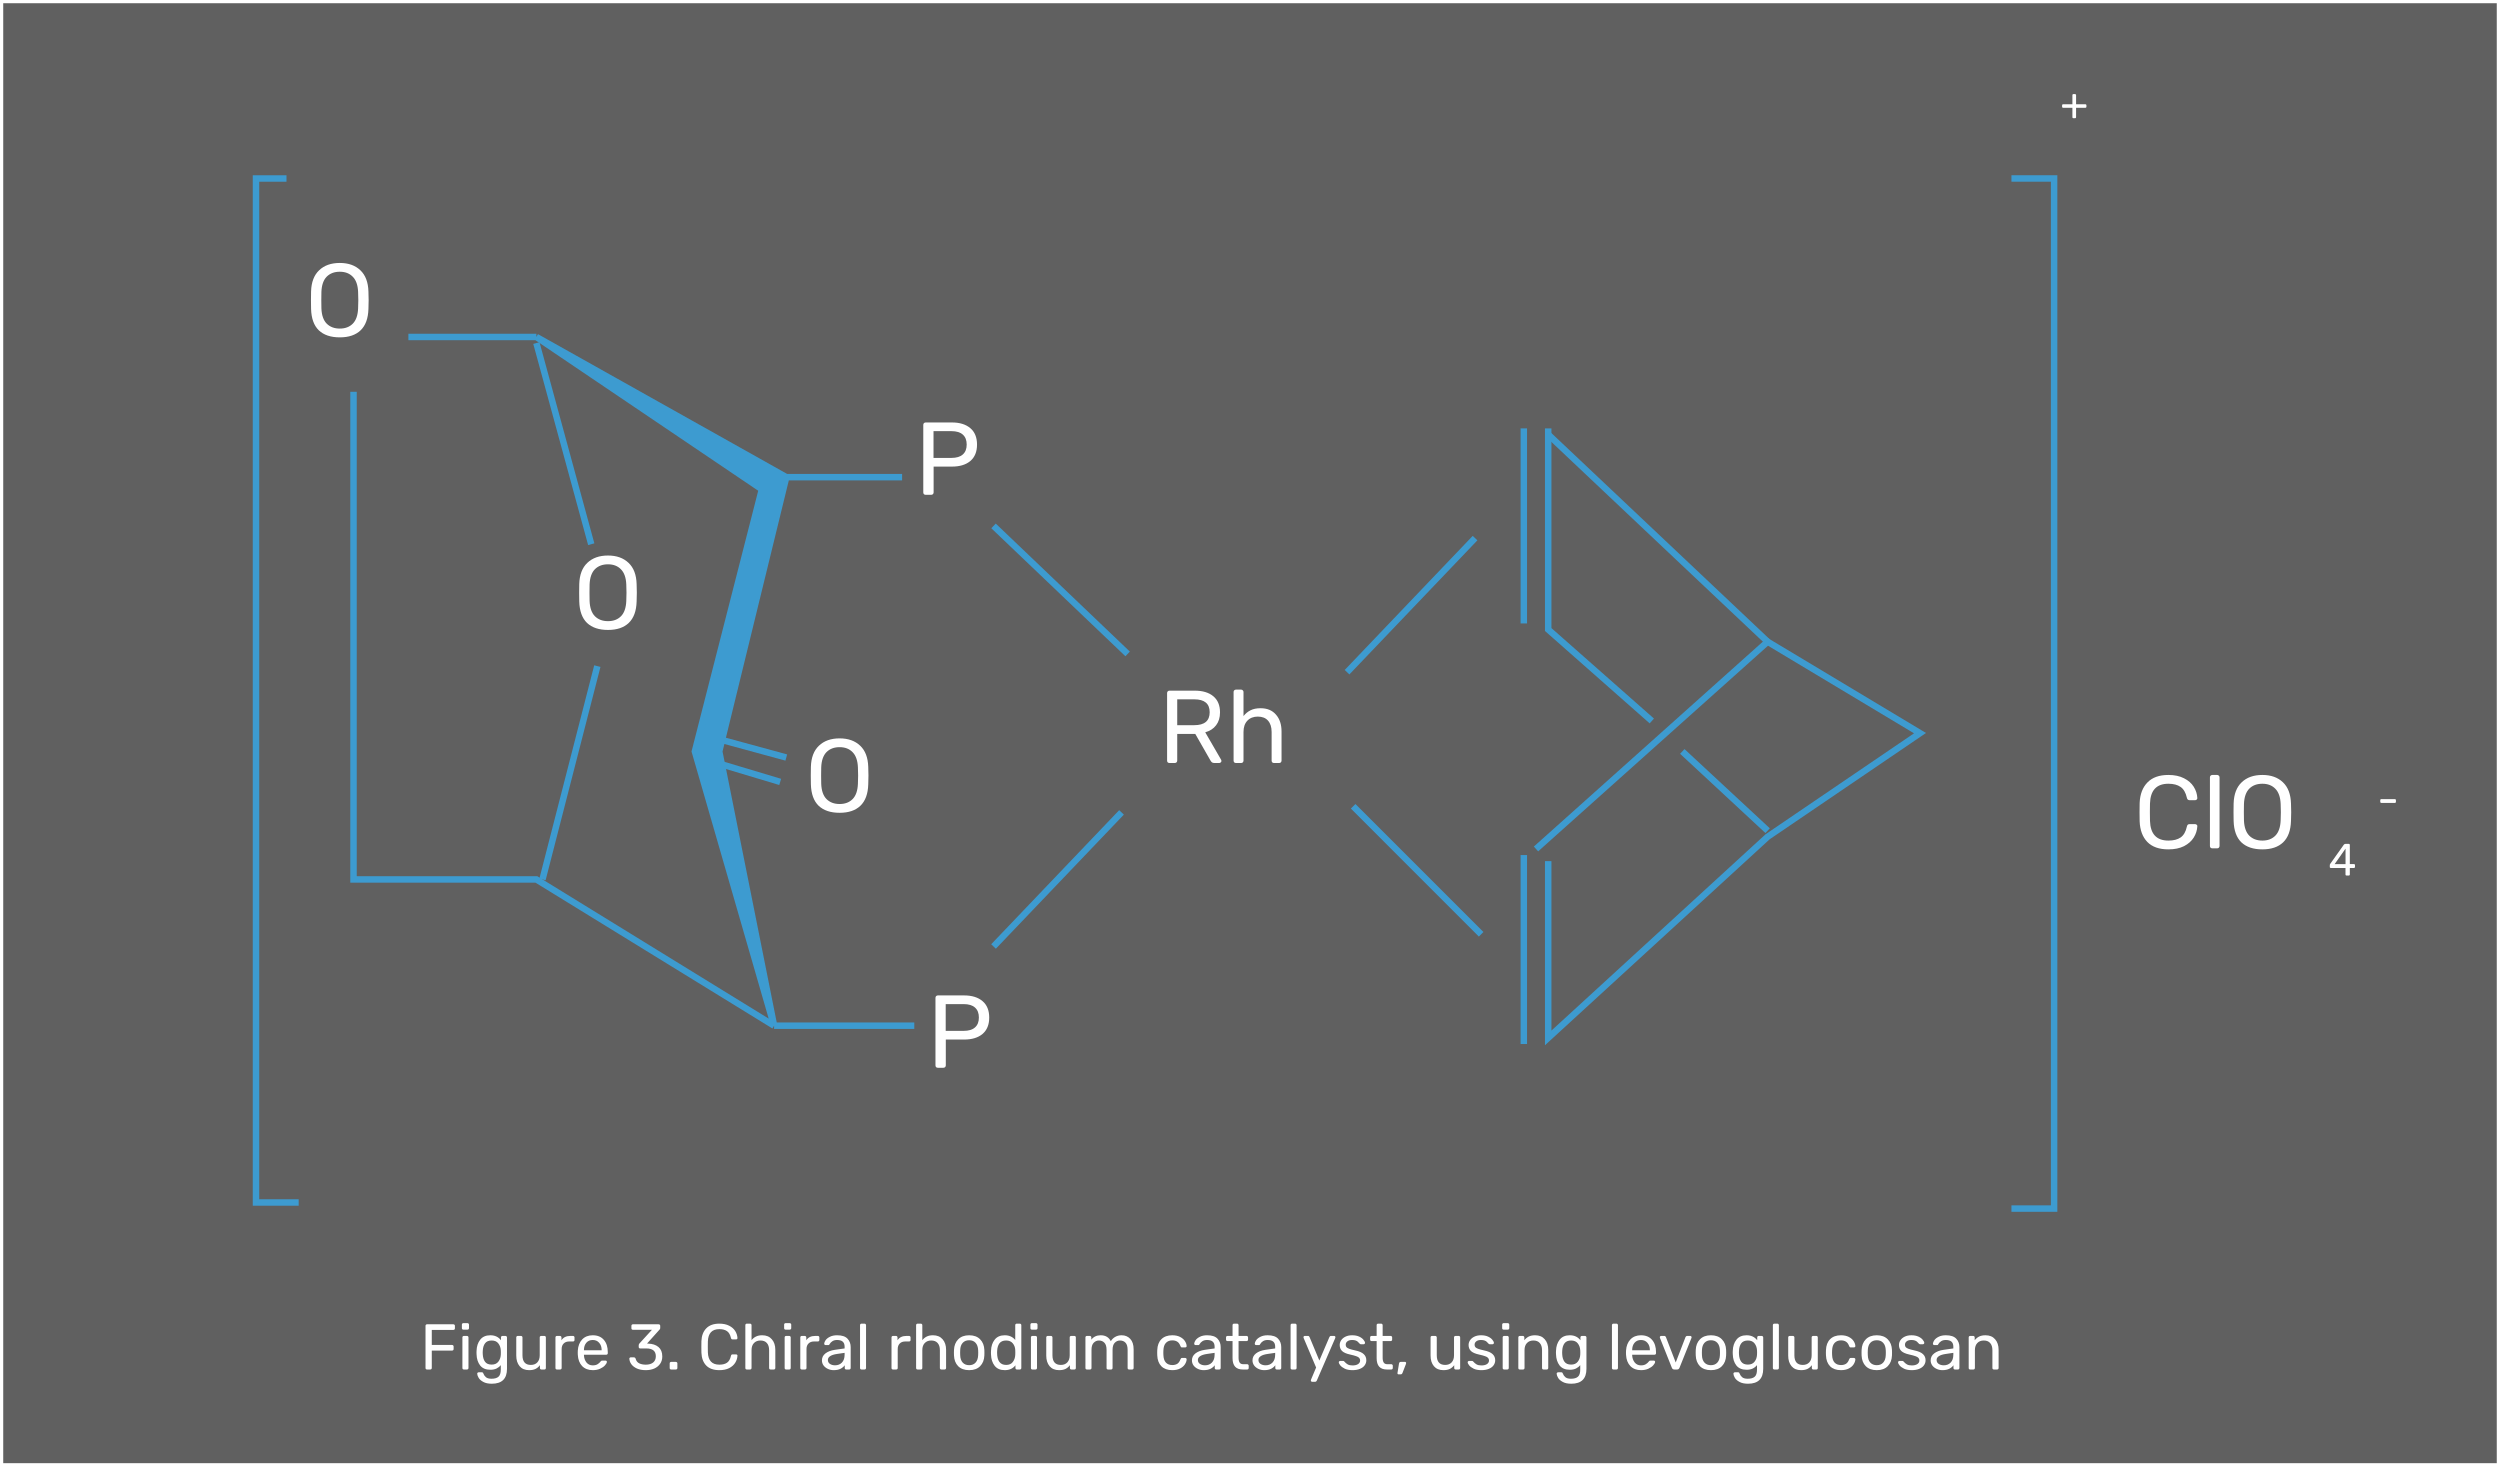 <svg width="387" height="227" viewBox="0 0 387 227" fill="none" xmlns="http://www.w3.org/2000/svg">
<rect x="0" y="0" width="387" height="227" fill="#333333" stroke="none"/>
<g id="Group 126">
<g id="Group 99">
<rect id="Rectangle 114" x="0.25" y="0.25" width="386.5" height="226.5" fill="#CACACA" fill-opacity="0.3" stroke="white" stroke-width="0.5"/>
<g id="Group 84">
<path id="Vector 113" d="M311.371 27.629H317.976V187.089H311.371" stroke="#3D9BD0"/>
<path id="Vector 112" d="M239.661 67.258L273.629 99.338" stroke="#3D9BD0"/>
<path id="Vector 111" d="M239.661 66.314V97.451L255.701 111.605" stroke="#3D9BD0"/>
<path id="Vector 110" d="M260.419 116.322L273.629 128.588" stroke="#3D9BD0"/>
<path id="Vector 109" d="M237.773 131.419L273.628 99.338L297.217 113.492L273.628 129.532L239.661 160.669V133.306" stroke="#3D9BD0"/>
<path id="Vector 107" d="M235.887 66.314V96.508" stroke="#3D9BD0"/>
<path id="Vector 108" d="M235.887 132.363V161.613" stroke="#3D9BD0"/>
<path id="Vector 106" d="M209.468 124.814L229.282 144.629" stroke="#3D9BD0"/>
<path id="Vector 105" d="M208.523 104.056L228.338 83.298" stroke="#3D9BD0"/>
<path id="Vector 103" d="M111.338 114.436L121.717 117.266" stroke="#3D9BD0"/>
<path id="Vector 104" d="M111.338 118.209L120.773 121.04" stroke="#3D9BD0"/>
<path id="Vector 101" d="M153.798 81.411L174.556 101.226" stroke="#3D9BD0"/>
<path id="Vector 102" d="M153.798 146.516L173.612 125.758" stroke="#3D9BD0"/>
<path id="Vector 99" d="M83.032 53.105L91.524 84.242" stroke="#3D9BD0"/>
<path id="Vector 100" d="M83.976 136.137L92.468 103.113" stroke="#3D9BD0"/>
<path id="Vector 114" d="M44.347 27.63H39.629V186.146H46.234" stroke="#3D9BD0"/>
<g id="Vector 98">
<path d="M107.564 116.322L119.83 158.782L111.338 116.322L121.718 73.863L83.032 52.161L117.943 75.75L107.564 116.322Z" fill="#3D9BD0"/>
<path d="M54.726 60.653V136.137H83.032L119.83 158.782M119.83 158.782H141.532M119.83 158.782L107.564 116.322L117.943 75.75L83.032 52.161M119.83 158.782L111.338 116.322L121.718 73.863M83.032 52.161H63.218M83.032 52.161L121.718 73.863M121.718 73.863H139.645" stroke="#3D9BD0"/>
</g>
</g>
<path id="O" d="M52.602 52.224C51.204 52.224 50.122 51.862 49.354 51.136C48.596 50.401 48.196 49.297 48.154 47.825C48.143 47.505 48.138 47.051 48.138 46.465C48.138 45.878 48.143 45.43 48.154 45.12C48.196 43.681 48.612 42.587 49.402 41.84C50.191 41.083 51.258 40.705 52.602 40.705C53.935 40.705 54.996 41.083 55.786 41.84C56.575 42.587 56.991 43.681 57.034 45.12C57.055 45.739 57.066 46.187 57.066 46.465C57.066 46.731 57.055 47.184 57.034 47.825C56.991 49.297 56.586 50.401 55.818 51.136C55.06 51.862 53.988 52.224 52.602 52.224ZM52.602 50.864C53.444 50.864 54.116 50.608 54.618 50.096C55.119 49.584 55.391 48.8 55.434 47.745C55.455 47.105 55.466 46.678 55.466 46.465C55.466 46.23 55.455 45.803 55.434 45.184C55.391 44.129 55.114 43.344 54.602 42.833C54.1 42.321 53.434 42.065 52.602 42.065C51.759 42.065 51.082 42.321 50.57 42.833C50.068 43.344 49.796 44.129 49.754 45.184C49.743 45.494 49.738 45.92 49.738 46.465C49.738 46.998 49.743 47.425 49.754 47.745C49.796 48.8 50.068 49.584 50.57 50.096C51.082 50.608 51.759 50.864 52.602 50.864Z" fill="white"/>
<path id="O_2" d="M94.117 97.515C92.72 97.515 91.637 97.152 90.869 96.427C90.112 95.691 89.712 94.587 89.669 93.115C89.659 92.795 89.653 92.342 89.653 91.755C89.653 91.168 89.659 90.72 89.669 90.411C89.712 88.971 90.128 87.878 90.917 87.131C91.707 86.374 92.773 85.995 94.117 85.995C95.451 85.995 96.512 86.374 97.301 87.131C98.091 87.878 98.507 88.971 98.549 90.411C98.571 91.03 98.581 91.478 98.581 91.755C98.581 92.022 98.571 92.475 98.549 93.115C98.507 94.587 98.101 95.691 97.333 96.427C96.576 97.152 95.504 97.515 94.117 97.515ZM94.117 96.155C94.96 96.155 95.632 95.899 96.133 95.387C96.635 94.875 96.907 94.091 96.949 93.035C96.971 92.395 96.981 91.968 96.981 91.755C96.981 91.52 96.971 91.094 96.949 90.475C96.907 89.419 96.629 88.635 96.117 88.123C95.616 87.611 94.949 87.355 94.117 87.355C93.275 87.355 92.597 87.611 92.085 88.123C91.584 88.635 91.312 89.419 91.269 90.475C91.259 90.784 91.253 91.211 91.253 91.755C91.253 92.288 91.259 92.715 91.269 93.035C91.312 94.091 91.584 94.875 92.085 95.387C92.597 95.899 93.275 96.155 94.117 96.155Z" fill="white"/>
<path id="O_3" d="M129.973 125.821C128.575 125.821 127.493 125.458 126.725 124.733C125.967 123.997 125.567 122.893 125.525 121.421C125.514 121.101 125.509 120.648 125.509 120.061C125.509 119.474 125.514 119.026 125.525 118.717C125.567 117.277 125.983 116.184 126.773 115.437C127.562 114.68 128.629 114.301 129.973 114.301C131.306 114.301 132.367 114.68 133.157 115.437C133.946 116.184 134.362 117.277 134.405 118.717C134.426 119.336 134.437 119.784 134.437 120.061C134.437 120.328 134.426 120.781 134.405 121.421C134.362 122.893 133.957 123.997 133.189 124.733C132.431 125.458 131.359 125.821 129.973 125.821ZM129.973 124.461C130.815 124.461 131.487 124.205 131.989 123.693C132.49 123.181 132.762 122.397 132.805 121.341C132.826 120.701 132.837 120.274 132.837 120.061C132.837 119.826 132.826 119.4 132.805 118.781C132.762 117.725 132.485 116.941 131.973 116.429C131.471 115.917 130.805 115.661 129.973 115.661C129.13 115.661 128.453 115.917 127.941 116.429C127.439 116.941 127.167 117.725 127.125 118.781C127.114 119.09 127.109 119.517 127.109 120.061C127.109 120.594 127.114 121.021 127.125 121.341C127.167 122.397 127.439 123.181 127.941 123.693C128.453 124.205 129.13 124.461 129.973 124.461Z" fill="white"/>
<path id="P" d="M143.292 76.597C143.186 76.597 143.095 76.565 143.02 76.501C142.956 76.426 142.924 76.335 142.924 76.229V65.781C142.924 65.663 142.956 65.573 143.02 65.509C143.095 65.434 143.186 65.397 143.292 65.397H147.356C148.562 65.397 149.511 65.69 150.204 66.277C150.898 66.863 151.244 67.711 151.244 68.821C151.244 69.93 150.898 70.778 150.204 71.365C149.522 71.941 148.572 72.229 147.356 72.229H144.524V76.229C144.524 76.335 144.487 76.426 144.412 76.501C144.338 76.565 144.247 76.597 144.14 76.597H143.292ZM147.276 70.885C148.055 70.885 148.642 70.709 149.036 70.357C149.442 70.005 149.644 69.493 149.644 68.821C149.644 68.149 149.447 67.637 149.052 67.285C148.658 66.922 148.066 66.741 147.276 66.741H144.508V70.885H147.276Z" fill="white"/>
<path id="P_2" d="M145.179 165.291C145.072 165.291 144.982 165.259 144.907 165.195C144.843 165.12 144.811 165.029 144.811 164.923V154.475C144.811 154.357 144.843 154.267 144.907 154.203C144.982 154.128 145.072 154.091 145.179 154.091H149.243C150.448 154.091 151.398 154.384 152.091 154.971C152.784 155.557 153.131 156.405 153.131 157.515C153.131 158.624 152.784 159.472 152.091 160.059C151.408 160.635 150.459 160.923 149.243 160.923H146.411V164.923C146.411 165.029 146.374 165.12 146.299 165.195C146.224 165.259 146.134 165.291 146.027 165.291H145.179ZM149.163 159.579C149.942 159.579 150.528 159.403 150.923 159.051C151.328 158.699 151.531 158.187 151.531 157.515C151.531 156.843 151.334 156.331 150.939 155.979C150.544 155.616 149.952 155.435 149.163 155.435H146.395V159.579H149.163Z" fill="white"/>
<path id="4" d="M363.243 135.532C363.196 135.532 363.156 135.518 363.124 135.49C363.096 135.458 363.082 135.418 363.082 135.371V134.363H360.814C360.767 134.363 360.727 134.349 360.695 134.321C360.667 134.289 360.653 134.249 360.653 134.202V133.922C360.653 133.852 360.678 133.782 360.73 133.712L362.83 130.751C362.853 130.714 362.888 130.686 362.935 130.667C362.981 130.644 363.033 130.632 363.089 130.632H363.593C363.639 130.632 363.677 130.649 363.705 130.681C363.737 130.709 363.754 130.747 363.754 130.793V133.754H364.384C364.43 133.754 364.47 133.771 364.503 133.803C364.535 133.831 364.552 133.869 364.552 133.915V134.202C364.552 134.249 364.535 134.289 364.503 134.321C364.475 134.349 364.437 134.363 364.391 134.363H363.754V135.371C363.754 135.418 363.737 135.458 363.705 135.49C363.677 135.518 363.639 135.532 363.593 135.532H363.243ZM363.089 133.768V131.367L361.402 133.768H363.089Z" fill="white"/>
<path id="-" d="M368.627 124.291C368.581 124.291 368.541 124.277 368.508 124.249C368.48 124.216 368.466 124.176 368.466 124.13V123.864C368.466 123.817 368.48 123.78 368.508 123.752C368.541 123.719 368.581 123.703 368.627 123.703H370.727C370.774 123.703 370.811 123.719 370.839 123.752C370.872 123.78 370.888 123.817 370.888 123.864V124.13C370.888 124.176 370.872 124.216 370.839 124.249C370.811 124.277 370.774 124.291 370.727 124.291H368.627Z" fill="white"/>
<path id="+" d="M320.97 18.301C320.923 18.301 320.884 18.287 320.851 18.259C320.823 18.227 320.809 18.187 320.809 18.14V16.684H319.374C319.327 16.684 319.288 16.67 319.255 16.642C319.227 16.61 319.213 16.57 319.213 16.523V16.299C319.213 16.253 319.227 16.215 319.255 16.187C319.288 16.155 319.327 16.138 319.374 16.138H320.809V14.724C320.809 14.678 320.823 14.64 320.851 14.612C320.884 14.58 320.923 14.563 320.97 14.563H321.215C321.262 14.563 321.299 14.58 321.327 14.612C321.36 14.64 321.376 14.678 321.376 14.724V16.138H322.818C322.865 16.138 322.902 16.155 322.93 16.187C322.963 16.215 322.979 16.253 322.979 16.299V16.523C322.979 16.57 322.963 16.61 322.93 16.642C322.902 16.67 322.865 16.684 322.818 16.684H321.376V18.14C321.376 18.187 321.36 18.227 321.327 18.259C321.299 18.287 321.262 18.301 321.215 18.301H320.97Z" fill="white"/>
<path id="Rh" d="M181.034 118.113C180.928 118.113 180.837 118.081 180.762 118.017C180.698 117.942 180.666 117.851 180.666 117.745V107.297C180.666 107.179 180.698 107.089 180.762 107.025C180.837 106.95 180.928 106.913 181.034 106.913H184.938C186.165 106.913 187.125 107.201 187.818 107.777C188.512 108.353 188.858 109.185 188.858 110.273C188.858 111.083 188.656 111.75 188.25 112.273C187.856 112.795 187.296 113.158 186.57 113.361L189.034 117.617C189.066 117.681 189.082 117.739 189.082 117.793C189.082 117.878 189.045 117.953 188.97 118.017C188.906 118.081 188.832 118.113 188.746 118.113H187.978C187.818 118.113 187.69 118.075 187.594 118.001C187.509 117.926 187.429 117.819 187.354 117.681L185.034 113.617H182.234V117.745C182.234 117.851 182.197 117.942 182.122 118.017C182.048 118.081 181.957 118.113 181.85 118.113H181.034ZM184.874 112.257C186.464 112.257 187.258 111.59 187.258 110.257C187.258 108.923 186.464 108.257 184.874 108.257H182.234V112.257H184.874ZM191.327 118.113C191.22 118.113 191.129 118.081 191.055 118.017C190.991 117.942 190.959 117.851 190.959 117.745V107.121C190.959 107.014 190.991 106.929 191.055 106.865C191.129 106.79 191.22 106.753 191.327 106.753H192.127C192.233 106.753 192.319 106.79 192.383 106.865C192.457 106.929 192.495 107.014 192.495 107.121V110.849C192.804 110.454 193.167 110.155 193.583 109.953C193.999 109.739 194.516 109.633 195.135 109.633C196.159 109.633 196.953 109.963 197.519 110.625C198.095 111.275 198.383 112.145 198.383 113.233V117.745C198.383 117.851 198.345 117.942 198.271 118.017C198.207 118.081 198.121 118.113 198.015 118.113H197.215C197.108 118.113 197.017 118.081 196.943 118.017C196.879 117.942 196.847 117.851 196.847 117.745V113.313C196.847 112.555 196.66 111.969 196.287 111.553C195.924 111.137 195.396 110.929 194.703 110.929C194.031 110.929 193.492 111.142 193.087 111.569C192.692 111.985 192.495 112.566 192.495 113.313V117.745C192.495 117.851 192.457 117.942 192.383 118.017C192.319 118.081 192.233 118.113 192.127 118.113H191.327Z" fill="white"/>
<path id="ClO" d="M335.666 131.483C334.237 131.483 333.149 131.099 332.402 130.331C331.666 129.563 331.272 128.501 331.218 127.147C331.208 126.859 331.202 126.389 331.202 125.739C331.202 125.077 331.208 124.597 331.218 124.299C331.272 122.955 331.672 121.899 332.418 121.131C333.165 120.352 334.248 119.963 335.666 119.963C336.616 119.963 337.421 120.133 338.082 120.475C338.744 120.805 339.245 121.243 339.586 121.787C339.928 122.331 340.114 122.912 340.146 123.531V123.563C340.146 123.648 340.109 123.723 340.034 123.787C339.97 123.84 339.896 123.867 339.81 123.867H338.93C338.717 123.867 338.584 123.744 338.53 123.499C338.349 122.699 338.024 122.139 337.554 121.819C337.085 121.488 336.456 121.323 335.666 121.323C333.832 121.323 332.882 122.341 332.818 124.379C332.808 124.667 332.802 125.109 332.802 125.707C332.802 126.304 332.808 126.757 332.818 127.067C332.882 129.104 333.832 130.123 335.666 130.123C336.456 130.123 337.085 129.963 337.554 129.643C338.034 129.312 338.36 128.747 338.53 127.947C338.562 127.808 338.61 127.712 338.674 127.659C338.738 127.605 338.824 127.579 338.93 127.579H339.81C339.906 127.579 339.986 127.611 340.05 127.675C340.125 127.728 340.157 127.803 340.146 127.899C340.114 128.528 339.928 129.115 339.586 129.659C339.245 130.203 338.744 130.645 338.082 130.987C337.421 131.317 336.616 131.483 335.666 131.483ZM342.466 131.323C342.36 131.323 342.269 131.291 342.194 131.227C342.13 131.152 342.098 131.061 342.098 130.955V120.331C342.098 120.224 342.13 120.139 342.194 120.075C342.269 120 342.36 119.963 342.466 119.963H343.218C343.325 119.963 343.41 120 343.474 120.075C343.549 120.139 343.586 120.224 343.586 120.331V130.955C343.586 131.061 343.549 131.152 343.474 131.227C343.41 131.291 343.325 131.323 343.218 131.323H342.466ZM350.213 131.483C348.816 131.483 347.733 131.12 346.965 130.395C346.208 129.659 345.808 128.555 345.765 127.083C345.754 126.763 345.749 126.309 345.749 125.723C345.749 125.136 345.754 124.688 345.765 124.379C345.808 122.939 346.224 121.845 347.013 121.099C347.802 120.341 348.869 119.963 350.213 119.963C351.546 119.963 352.608 120.341 353.397 121.099C354.186 121.845 354.602 122.939 354.645 124.379C354.666 124.997 354.677 125.445 354.677 125.723C354.677 125.989 354.666 126.443 354.645 127.083C354.602 128.555 354.197 129.659 353.429 130.395C352.672 131.12 351.6 131.483 350.213 131.483ZM350.213 130.123C351.056 130.123 351.728 129.867 352.229 129.355C352.73 128.843 353.002 128.059 353.045 127.003C353.066 126.363 353.077 125.936 353.077 125.723C353.077 125.488 353.066 125.061 353.045 124.443C353.002 123.387 352.725 122.603 352.213 122.091C351.712 121.579 351.045 121.323 350.213 121.323C349.37 121.323 348.693 121.579 348.181 122.091C347.68 122.603 347.408 123.387 347.365 124.443C347.354 124.752 347.349 125.179 347.349 125.723C347.349 126.256 347.354 126.683 347.365 127.003C347.408 128.059 347.68 128.843 348.181 129.355C348.693 129.867 349.37 130.123 350.213 130.123Z" fill="white"/>
</g>
<path id="Figure 3. Chiral rhodium catalyst, using levoglucosan" d="M66.1 212C66.033 212 65.977 211.98 65.93 211.94C65.89 211.893 65.87 211.837 65.87 211.77V205.24C65.87 205.167 65.89 205.11 65.93 205.07C65.977 205.023 66.033 205 66.1 205H70.18C70.253 205 70.31 205.023 70.35 205.07C70.397 205.11 70.42 205.167 70.42 205.24V205.64C70.42 205.707 70.397 205.763 70.35 205.81C70.31 205.85 70.253 205.87 70.18 205.87H66.84V208.2H69.98C70.053 208.2 70.11 208.223 70.15 208.27C70.197 208.31 70.22 208.367 70.22 208.44V208.84C70.22 208.907 70.197 208.963 70.15 209.01C70.103 209.05 70.047 209.07 69.98 209.07H66.84V211.77C66.84 211.837 66.817 211.893 66.77 211.94C66.723 211.98 66.667 212 66.6 212H66.1ZM71.73 205.83C71.663 205.83 71.606 205.81 71.56 205.77C71.52 205.723 71.5 205.667 71.5 205.6V205.06C71.5 204.993 71.52 204.937 71.56 204.89C71.606 204.843 71.663 204.82 71.73 204.82H72.36C72.427 204.82 72.483 204.843 72.53 204.89C72.576 204.937 72.6 204.993 72.6 205.06V205.6C72.6 205.667 72.576 205.723 72.53 205.77C72.483 205.81 72.427 205.83 72.36 205.83H71.73ZM71.81 212C71.743 212 71.686 211.98 71.64 211.94C71.6 211.893 71.58 211.837 71.58 211.77V207.03C71.58 206.963 71.6 206.91 71.64 206.87C71.686 206.823 71.743 206.8 71.81 206.8H72.29C72.356 206.8 72.41 206.823 72.45 206.87C72.496 206.91 72.52 206.963 72.52 207.03V211.77C72.52 211.837 72.496 211.893 72.45 211.94C72.41 211.98 72.356 212 72.29 212H71.81ZM76.132 214.2C75.585 214.2 75.145 214.107 74.812 213.92C74.478 213.74 74.242 213.533 74.102 213.3C73.962 213.067 73.885 212.857 73.872 212.67C73.865 212.603 73.885 212.547 73.932 212.5C73.985 212.453 74.042 212.43 74.102 212.43H74.582C74.642 212.43 74.692 212.443 74.732 212.47C74.772 212.503 74.805 212.56 74.832 212.64C74.912 212.853 75.042 213.037 75.222 213.19C75.408 213.35 75.695 213.43 76.082 213.43C76.575 213.43 76.938 213.323 77.172 213.11C77.405 212.903 77.522 212.533 77.522 212V211.32C77.348 211.54 77.128 211.717 76.862 211.85C76.595 211.977 76.278 212.04 75.912 212.04C75.205 212.04 74.675 211.817 74.322 211.37C73.975 210.917 73.792 210.343 73.772 209.65L73.762 209.37L73.772 209.1C73.792 208.413 73.978 207.843 74.332 207.39C74.685 206.93 75.212 206.7 75.912 206.7C76.612 206.7 77.158 206.957 77.552 207.47V207.04C77.552 206.973 77.572 206.917 77.612 206.87C77.658 206.823 77.715 206.8 77.782 206.8H78.242C78.308 206.8 78.365 206.823 78.412 206.87C78.458 206.917 78.482 206.973 78.482 207.04V211.89C78.482 213.43 77.698 214.2 76.132 214.2ZM76.112 211.24C76.565 211.24 76.908 211.09 77.142 210.79C77.375 210.49 77.502 210.133 77.522 209.72C77.528 209.66 77.532 209.543 77.532 209.37C77.532 209.203 77.528 209.09 77.522 209.03C77.502 208.617 77.375 208.26 77.142 207.96C76.915 207.66 76.572 207.51 76.112 207.51C75.638 207.51 75.295 207.657 75.082 207.95C74.868 208.243 74.752 208.63 74.732 209.11L74.722 209.37L74.732 209.64C74.752 210.113 74.868 210.5 75.082 210.8C75.295 211.093 75.638 211.24 76.112 211.24ZM81.909 212.1C81.275 212.1 80.785 211.897 80.439 211.49C80.092 211.077 79.918 210.53 79.918 209.85V207.03C79.918 206.963 79.939 206.91 79.978 206.87C80.025 206.823 80.082 206.8 80.148 206.8H80.648C80.715 206.8 80.769 206.823 80.808 206.87C80.855 206.91 80.879 206.963 80.879 207.03V209.8C80.879 210.793 81.312 211.29 82.178 211.29C82.599 211.29 82.932 211.16 83.178 210.9C83.425 210.633 83.549 210.267 83.549 209.8V207.03C83.549 206.963 83.569 206.91 83.609 206.87C83.655 206.823 83.712 206.8 83.778 206.8H84.278C84.345 206.8 84.398 206.823 84.439 206.87C84.478 206.91 84.499 206.963 84.499 207.03V211.77C84.499 211.837 84.478 211.893 84.439 211.94C84.398 211.98 84.345 212 84.278 212H83.808C83.742 212 83.685 211.98 83.638 211.94C83.599 211.893 83.579 211.837 83.579 211.77V211.33C83.392 211.583 83.165 211.777 82.898 211.91C82.632 212.037 82.302 212.1 81.909 212.1ZM86.214 212C86.147 212 86.091 211.98 86.044 211.94C86.004 211.893 85.984 211.837 85.984 211.77V207.04C85.984 206.973 86.004 206.917 86.044 206.87C86.091 206.823 86.147 206.8 86.214 206.8H86.674C86.741 206.8 86.797 206.823 86.844 206.87C86.891 206.917 86.914 206.973 86.914 207.04V207.48C87.188 207.027 87.654 206.8 88.314 206.8H88.704C88.771 206.8 88.824 206.823 88.864 206.87C88.911 206.91 88.934 206.963 88.934 207.03V207.44C88.934 207.507 88.911 207.56 88.864 207.6C88.824 207.64 88.771 207.66 88.704 207.66H88.104C87.744 207.66 87.461 207.767 87.254 207.98C87.047 208.187 86.944 208.47 86.944 208.83V211.77C86.944 211.837 86.921 211.893 86.874 211.94C86.828 211.98 86.771 212 86.704 212H86.214ZM91.765 212.1C91.079 212.1 90.529 211.89 90.115 211.47C89.709 211.043 89.485 210.463 89.445 209.73L89.435 209.39L89.445 209.06C89.492 208.34 89.719 207.767 90.125 207.34C90.539 206.913 91.082 206.7 91.755 206.7C92.495 206.7 93.069 206.937 93.475 207.41C93.882 207.877 94.085 208.51 94.085 209.31V209.48C94.085 209.547 94.062 209.603 94.015 209.65C93.975 209.69 93.922 209.71 93.855 209.71H90.395V209.8C90.415 210.233 90.545 210.603 90.785 210.91C91.032 211.21 91.355 211.36 91.755 211.36C92.062 211.36 92.312 211.3 92.505 211.18C92.705 211.053 92.852 210.923 92.945 210.79C93.005 210.71 93.049 210.663 93.075 210.65C93.109 210.63 93.165 210.62 93.245 210.62H93.735C93.795 210.62 93.845 210.637 93.885 210.67C93.925 210.703 93.945 210.75 93.945 210.81C93.945 210.957 93.852 211.133 93.665 211.34C93.485 211.547 93.229 211.727 92.895 211.88C92.569 212.027 92.192 212.1 91.765 212.1ZM93.135 209.02V208.99C93.135 208.53 93.009 208.157 92.755 207.87C92.509 207.577 92.175 207.43 91.755 207.43C91.335 207.43 91.002 207.577 90.755 207.87C90.515 208.157 90.395 208.53 90.395 208.99V209.02H93.135ZM99.972 212.1C99.445 212.1 98.989 212.017 98.602 211.85C98.222 211.677 97.932 211.453 97.732 211.18C97.539 210.907 97.436 210.62 97.422 210.32C97.422 210.26 97.442 210.213 97.482 210.18C97.522 210.14 97.572 210.12 97.632 210.12H98.122C98.262 210.12 98.356 210.193 98.402 210.34C98.489 210.673 98.675 210.91 98.962 211.05C99.249 211.183 99.585 211.25 99.972 211.25C100.446 211.25 100.822 211.14 101.102 210.92C101.382 210.693 101.522 210.37 101.522 209.95C101.522 209.143 101.032 208.74 100.052 208.74H99.102C99.035 208.74 98.979 208.72 98.932 208.68C98.892 208.633 98.872 208.577 98.872 208.51V208.24C98.872 208.147 98.909 208.057 98.982 207.97L100.922 205.85H97.972C97.906 205.85 97.849 205.83 97.802 205.79C97.762 205.743 97.742 205.687 97.742 205.62V205.24C97.742 205.173 97.762 205.117 97.802 205.07C97.849 205.023 97.906 205 97.972 205H101.962C102.036 205 102.092 205.023 102.132 205.07C102.179 205.11 102.202 205.167 102.202 205.24V205.6C102.202 205.68 102.166 205.757 102.092 205.83L100.162 207.98L100.322 207.99C101.002 208.01 101.539 208.187 101.932 208.52C102.326 208.853 102.522 209.34 102.522 209.98C102.522 210.413 102.412 210.79 102.192 211.11C101.972 211.43 101.669 211.677 101.282 211.85C100.896 212.017 100.459 212.1 99.972 212.1ZM103.898 212C103.831 212 103.775 211.98 103.728 211.94C103.688 211.893 103.668 211.837 103.668 211.77V211.05C103.668 210.983 103.688 210.93 103.728 210.89C103.775 210.843 103.831 210.82 103.898 210.82H104.618C104.685 210.82 104.741 210.843 104.788 210.89C104.835 210.93 104.858 210.983 104.858 211.05V211.77C104.858 211.837 104.835 211.893 104.788 211.94C104.741 211.98 104.685 212 104.618 212H103.898ZM111.359 212.1C110.465 212.1 109.785 211.86 109.319 211.38C108.859 210.9 108.612 210.237 108.579 209.39C108.572 209.21 108.569 208.917 108.569 208.51C108.569 208.097 108.572 207.797 108.579 207.61C108.612 206.77 108.862 206.11 109.329 205.63C109.795 205.143 110.472 204.9 111.359 204.9C111.952 204.9 112.455 205.007 112.869 205.22C113.282 205.427 113.595 205.7 113.809 206.04C114.022 206.38 114.139 206.743 114.159 207.13V207.15C114.159 207.203 114.135 207.25 114.089 207.29C114.049 207.323 114.002 207.34 113.949 207.34H113.399C113.265 207.34 113.182 207.263 113.149 207.11C113.035 206.61 112.832 206.26 112.539 206.06C112.245 205.853 111.852 205.75 111.359 205.75C110.212 205.75 109.619 206.387 109.579 207.66C109.572 207.84 109.569 208.117 109.569 208.49C109.569 208.863 109.572 209.147 109.579 209.34C109.619 210.613 110.212 211.25 111.359 211.25C111.852 211.25 112.245 211.15 112.539 210.95C112.839 210.743 113.042 210.39 113.149 209.89C113.169 209.803 113.199 209.743 113.239 209.71C113.279 209.677 113.332 209.66 113.399 209.66H113.949C114.009 209.66 114.059 209.68 114.099 209.72C114.145 209.753 114.165 209.8 114.159 209.86C114.139 210.253 114.022 210.62 113.809 210.96C113.595 211.3 113.282 211.577 112.869 211.79C112.455 211.997 111.952 212.1 111.359 212.1ZM115.609 212C115.542 212 115.486 211.98 115.439 211.94C115.399 211.893 115.379 211.837 115.379 211.77V205.13C115.379 205.063 115.399 205.01 115.439 204.97C115.486 204.923 115.542 204.9 115.609 204.9H116.109C116.176 204.9 116.229 204.923 116.269 204.97C116.316 205.01 116.339 205.063 116.339 205.13V207.46C116.532 207.213 116.759 207.027 117.019 206.9C117.279 206.767 117.602 206.7 117.989 206.7C118.629 206.7 119.126 206.907 119.479 207.32C119.839 207.727 120.019 208.27 120.019 208.95V211.77C120.019 211.837 119.996 211.893 119.949 211.94C119.909 211.98 119.856 212 119.789 212H119.289C119.222 212 119.166 211.98 119.119 211.94C119.079 211.893 119.059 211.837 119.059 211.77V209C119.059 208.527 118.942 208.16 118.709 207.9C118.482 207.64 118.152 207.51 117.719 207.51C117.299 207.51 116.962 207.643 116.709 207.91C116.462 208.17 116.339 208.533 116.339 209V211.77C116.339 211.837 116.316 211.893 116.269 211.94C116.229 211.98 116.176 212 116.109 212H115.609ZM121.613 205.83C121.546 205.83 121.489 205.81 121.443 205.77C121.403 205.723 121.383 205.667 121.383 205.6V205.06C121.383 204.993 121.403 204.937 121.443 204.89C121.489 204.843 121.546 204.82 121.613 204.82H122.243C122.309 204.82 122.366 204.843 122.413 204.89C122.459 204.937 122.483 204.993 122.483 205.06V205.6C122.483 205.667 122.459 205.723 122.413 205.77C122.366 205.81 122.309 205.83 122.243 205.83H121.613ZM121.693 212C121.626 212 121.569 211.98 121.523 211.94C121.483 211.893 121.463 211.837 121.463 211.77V207.03C121.463 206.963 121.483 206.91 121.523 206.87C121.569 206.823 121.626 206.8 121.693 206.8H122.173C122.239 206.8 122.293 206.823 122.333 206.87C122.379 206.91 122.403 206.963 122.403 207.03V211.77C122.403 211.837 122.379 211.893 122.333 211.94C122.293 211.98 122.239 212 122.173 212H121.693ZM124.115 212C124.048 212 123.991 211.98 123.945 211.94C123.905 211.893 123.885 211.837 123.885 211.77V207.04C123.885 206.973 123.905 206.917 123.945 206.87C123.991 206.823 124.048 206.8 124.115 206.8H124.575C124.641 206.8 124.698 206.823 124.745 206.87C124.791 206.917 124.815 206.973 124.815 207.04V207.48C125.088 207.027 125.555 206.8 126.215 206.8H126.605C126.671 206.8 126.725 206.823 126.765 206.87C126.811 206.91 126.835 206.963 126.835 207.03V207.44C126.835 207.507 126.811 207.56 126.765 207.6C126.725 207.64 126.671 207.66 126.605 207.66H126.005C125.645 207.66 125.361 207.767 125.155 207.98C124.948 208.187 124.845 208.47 124.845 208.83V211.77C124.845 211.837 124.821 211.893 124.775 211.94C124.728 211.98 124.671 212 124.605 212H124.115ZM129.055 212.1C128.729 212.1 128.425 212.033 128.145 211.9C127.865 211.767 127.642 211.587 127.475 211.36C127.315 211.127 127.235 210.87 127.235 210.59C127.235 210.15 127.415 209.79 127.775 209.51C128.142 209.223 128.635 209.037 129.255 208.95L130.745 208.74V208.45C130.745 207.77 130.355 207.43 129.575 207.43C129.282 207.43 129.042 207.493 128.855 207.62C128.669 207.74 128.529 207.883 128.435 208.05C128.415 208.11 128.389 208.153 128.355 208.18C128.329 208.207 128.289 208.22 128.235 208.22H127.805C127.745 208.22 127.692 208.2 127.645 208.16C127.605 208.113 127.585 208.06 127.585 208C127.592 207.84 127.665 207.66 127.805 207.46C127.952 207.253 128.175 207.077 128.475 206.93C128.775 206.777 129.145 206.7 129.585 206.7C130.332 206.7 130.869 206.877 131.195 207.23C131.522 207.577 131.685 208.01 131.685 208.53V211.77C131.685 211.837 131.662 211.893 131.615 211.94C131.575 211.98 131.522 212 131.455 212H130.995C130.929 212 130.872 211.98 130.825 211.94C130.785 211.893 130.765 211.837 130.765 211.77V211.34C130.619 211.553 130.405 211.733 130.125 211.88C129.845 212.027 129.489 212.1 129.055 212.1ZM129.265 211.35C129.699 211.35 130.052 211.21 130.325 210.93C130.605 210.643 130.745 210.233 130.745 209.7V209.42L129.585 209.59C129.112 209.657 128.755 209.77 128.515 209.93C128.275 210.083 128.155 210.28 128.155 210.52C128.155 210.787 128.265 210.993 128.485 211.14C128.705 211.28 128.965 211.35 129.265 211.35ZM133.363 212C133.296 212 133.239 211.98 133.193 211.94C133.153 211.893 133.133 211.837 133.133 211.77V205.13C133.133 205.063 133.153 205.01 133.193 204.97C133.239 204.923 133.296 204.9 133.363 204.9H133.833C133.899 204.9 133.953 204.923 133.993 204.97C134.039 205.01 134.063 205.063 134.063 205.13V211.77C134.063 211.837 134.039 211.893 133.993 211.94C133.953 211.98 133.899 212 133.833 212H133.363ZM138.236 212C138.169 212 138.112 211.98 138.066 211.94C138.026 211.893 138.006 211.837 138.006 211.77V207.04C138.006 206.973 138.026 206.917 138.066 206.87C138.112 206.823 138.169 206.8 138.236 206.8H138.696C138.762 206.8 138.819 206.823 138.866 206.87C138.912 206.917 138.936 206.973 138.936 207.04V207.48C139.209 207.027 139.676 206.8 140.336 206.8H140.726C140.792 206.8 140.846 206.823 140.886 206.87C140.932 206.91 140.956 206.963 140.956 207.03V207.44C140.956 207.507 140.932 207.56 140.886 207.6C140.846 207.64 140.792 207.66 140.726 207.66H140.126C139.766 207.66 139.482 207.767 139.276 207.98C139.069 208.187 138.966 208.47 138.966 208.83V211.77C138.966 211.837 138.942 211.893 138.896 211.94C138.849 211.98 138.792 212 138.726 212H138.236ZM142.044 212C141.978 212 141.921 211.98 141.874 211.94C141.834 211.893 141.814 211.837 141.814 211.77V205.13C141.814 205.063 141.834 205.01 141.874 204.97C141.921 204.923 141.978 204.9 142.044 204.9H142.544C142.611 204.9 142.664 204.923 142.704 204.97C142.751 205.01 142.774 205.063 142.774 205.13V207.46C142.968 207.213 143.194 207.027 143.454 206.9C143.714 206.767 144.038 206.7 144.424 206.7C145.064 206.7 145.561 206.907 145.914 207.32C146.274 207.727 146.454 208.27 146.454 208.95V211.77C146.454 211.837 146.431 211.893 146.384 211.94C146.344 211.98 146.291 212 146.224 212H145.724C145.658 212 145.601 211.98 145.554 211.94C145.514 211.893 145.494 211.837 145.494 211.77V209C145.494 208.527 145.378 208.16 145.144 207.9C144.918 207.64 144.588 207.51 144.154 207.51C143.734 207.51 143.398 207.643 143.144 207.91C142.898 208.17 142.774 208.533 142.774 209V211.77C142.774 211.837 142.751 211.893 142.704 211.94C142.664 211.98 142.611 212 142.544 212H142.044ZM150.028 212.1C149.295 212.1 148.725 211.893 148.318 211.48C147.918 211.067 147.705 210.517 147.678 209.83L147.668 209.4L147.678 208.97C147.705 208.29 147.922 207.743 148.328 207.33C148.735 206.91 149.302 206.7 150.028 206.7C150.755 206.7 151.322 206.91 151.728 207.33C152.135 207.743 152.352 208.29 152.378 208.97C152.385 209.043 152.388 209.187 152.388 209.4C152.388 209.613 152.385 209.757 152.378 209.83C152.352 210.517 152.135 211.067 151.728 211.48C151.328 211.893 150.762 212.1 150.028 212.1ZM150.028 211.33C150.448 211.33 150.778 211.197 151.018 210.93C151.265 210.663 151.398 210.28 151.418 209.78C151.425 209.713 151.428 209.587 151.428 209.4C151.428 209.213 151.425 209.087 151.418 209.02C151.398 208.52 151.265 208.137 151.018 207.87C150.778 207.603 150.448 207.47 150.028 207.47C149.608 207.47 149.275 207.603 149.028 207.87C148.782 208.137 148.652 208.52 148.638 209.02L148.628 209.4L148.638 209.78C148.652 210.28 148.782 210.663 149.028 210.93C149.275 211.197 149.608 211.33 150.028 211.33ZM155.54 212.1C154.847 212.1 154.324 211.873 153.97 211.42C153.617 210.967 153.43 210.393 153.41 209.7L153.4 209.4L153.41 209.1C153.43 208.413 153.617 207.843 153.97 207.39C154.324 206.93 154.847 206.7 155.54 206.7C156.227 206.7 156.767 206.943 157.16 207.43V205.13C157.16 205.063 157.18 205.01 157.22 204.97C157.267 204.923 157.324 204.9 157.39 204.9H157.87C157.937 204.9 157.99 204.923 158.03 204.97C158.077 205.01 158.1 205.063 158.1 205.13V211.77C158.1 211.837 158.077 211.893 158.03 211.94C157.99 211.98 157.937 212 157.87 212H157.42C157.354 212 157.297 211.98 157.25 211.94C157.21 211.893 157.19 211.837 157.19 211.77V211.35C156.804 211.85 156.254 212.1 155.54 212.1ZM155.75 211.29C156.21 211.29 156.554 211.14 156.78 210.84C157.014 210.533 157.14 210.17 157.16 209.75C157.167 209.677 157.17 209.55 157.17 209.37C157.17 209.183 157.167 209.053 157.16 208.98C157.147 208.587 157.02 208.243 156.78 207.95C156.54 207.657 156.197 207.51 155.75 207.51C155.277 207.51 154.93 207.657 154.71 207.95C154.497 208.243 154.38 208.63 154.36 209.11L154.35 209.4C154.35 210.66 154.817 211.29 155.75 211.29ZM159.738 205.83C159.671 205.83 159.614 205.81 159.568 205.77C159.528 205.723 159.508 205.667 159.508 205.6V205.06C159.508 204.993 159.528 204.937 159.568 204.89C159.614 204.843 159.671 204.82 159.738 204.82H160.368C160.434 204.82 160.491 204.843 160.538 204.89C160.584 204.937 160.608 204.993 160.608 205.06V205.6C160.608 205.667 160.584 205.723 160.538 205.77C160.491 205.81 160.434 205.83 160.368 205.83H159.738ZM159.818 212C159.751 212 159.694 211.98 159.648 211.94C159.608 211.893 159.588 211.837 159.588 211.77V207.03C159.588 206.963 159.608 206.91 159.648 206.87C159.694 206.823 159.751 206.8 159.818 206.8H160.298C160.364 206.8 160.418 206.823 160.458 206.87C160.504 206.91 160.528 206.963 160.528 207.03V211.77C160.528 211.837 160.504 211.893 160.458 211.94C160.418 211.98 160.364 212 160.298 212H159.818ZM163.95 212.1C163.316 212.1 162.826 211.897 162.48 211.49C162.133 211.077 161.96 210.53 161.96 209.85V207.03C161.96 206.963 161.98 206.91 162.02 206.87C162.066 206.823 162.123 206.8 162.19 206.8H162.69C162.756 206.8 162.81 206.823 162.85 206.87C162.896 206.91 162.92 206.963 162.92 207.03V209.8C162.92 210.793 163.353 211.29 164.22 211.29C164.64 211.29 164.973 211.16 165.22 210.9C165.466 210.633 165.59 210.267 165.59 209.8V207.03C165.59 206.963 165.61 206.91 165.65 206.87C165.696 206.823 165.753 206.8 165.82 206.8H166.32C166.386 206.8 166.44 206.823 166.48 206.87C166.52 206.91 166.54 206.963 166.54 207.03V211.77C166.54 211.837 166.52 211.893 166.48 211.94C166.44 211.98 166.386 212 166.32 212H165.85C165.783 212 165.726 211.98 165.68 211.94C165.64 211.893 165.62 211.837 165.62 211.77V211.33C165.433 211.583 165.206 211.777 164.94 211.91C164.673 212.037 164.343 212.1 163.95 212.1ZM168.255 212C168.188 212 168.132 211.98 168.085 211.94C168.045 211.893 168.025 211.837 168.025 211.77V207.03C168.025 206.963 168.045 206.91 168.085 206.87C168.132 206.823 168.188 206.8 168.255 206.8H168.705C168.772 206.8 168.825 206.823 168.865 206.87C168.912 206.91 168.935 206.963 168.935 207.03V207.38C169.282 206.927 169.765 206.7 170.385 206.7C171.125 206.7 171.648 207.007 171.955 207.62C172.115 207.34 172.342 207.117 172.635 206.95C172.928 206.783 173.258 206.7 173.625 206.7C174.172 206.7 174.618 206.887 174.965 207.26C175.312 207.633 175.485 208.173 175.485 208.88V211.77C175.485 211.837 175.462 211.893 175.415 211.94C175.375 211.98 175.322 212 175.255 212H174.785C174.718 212 174.662 211.98 174.615 211.94C174.575 211.893 174.555 211.837 174.555 211.77V208.97C174.555 208.45 174.445 208.077 174.225 207.85C174.012 207.623 173.728 207.51 173.375 207.51C173.062 207.51 172.792 207.627 172.565 207.86C172.338 208.087 172.225 208.457 172.225 208.97V211.77C172.225 211.837 172.202 211.893 172.155 211.94C172.115 211.98 172.062 212 171.995 212H171.525C171.458 212 171.402 211.98 171.355 211.94C171.315 211.893 171.295 211.837 171.295 211.77V208.97C171.295 208.45 171.182 208.077 170.955 207.85C170.735 207.623 170.455 207.51 170.115 207.51C169.802 207.51 169.532 207.627 169.305 207.86C169.078 208.087 168.965 208.453 168.965 208.96V211.77C168.965 211.837 168.942 211.893 168.895 211.94C168.855 211.98 168.802 212 168.735 212H168.255ZM181.463 212.1C180.75 212.1 180.19 211.9 179.783 211.5C179.383 211.093 179.17 210.527 179.143 209.8L179.133 209.4L179.143 209C179.17 208.273 179.383 207.71 179.783 207.31C180.19 206.903 180.75 206.7 181.463 206.7C181.943 206.7 182.35 206.787 182.683 206.96C183.016 207.133 183.263 207.347 183.423 207.6C183.59 207.853 183.68 208.107 183.693 208.36C183.7 208.427 183.68 208.48 183.633 208.52C183.586 208.56 183.53 208.58 183.463 208.58H182.983C182.916 208.58 182.866 208.567 182.833 208.54C182.8 208.513 182.766 208.46 182.733 208.38C182.62 208.06 182.46 207.833 182.253 207.7C182.046 207.56 181.786 207.49 181.473 207.49C181.06 207.49 180.73 207.62 180.483 207.88C180.243 208.133 180.113 208.523 180.093 209.05L180.083 209.41L180.093 209.75C180.113 210.283 180.243 210.677 180.483 210.93C180.723 211.183 181.053 211.31 181.473 211.31C181.786 211.31 182.046 211.243 182.253 211.11C182.46 210.97 182.62 210.74 182.733 210.42C182.766 210.34 182.8 210.287 182.833 210.26C182.866 210.227 182.916 210.21 182.983 210.21H183.463C183.53 210.21 183.586 210.233 183.633 210.28C183.68 210.32 183.7 210.373 183.693 210.44C183.68 210.687 183.59 210.94 183.423 211.2C183.263 211.453 183.016 211.667 182.683 211.84C182.356 212.013 181.95 212.1 181.463 212.1ZM186.331 212.1C186.004 212.1 185.701 212.033 185.421 211.9C185.141 211.767 184.917 211.587 184.751 211.36C184.591 211.127 184.511 210.87 184.511 210.59C184.511 210.15 184.691 209.79 185.051 209.51C185.417 209.223 185.911 209.037 186.531 208.95L188.021 208.74V208.45C188.021 207.77 187.631 207.43 186.851 207.43C186.557 207.43 186.317 207.493 186.131 207.62C185.944 207.74 185.804 207.883 185.711 208.05C185.691 208.11 185.664 208.153 185.631 208.18C185.604 208.207 185.564 208.22 185.511 208.22H185.081C185.021 208.22 184.967 208.2 184.921 208.16C184.881 208.113 184.861 208.06 184.861 208C184.867 207.84 184.941 207.66 185.081 207.46C185.227 207.253 185.451 207.077 185.751 206.93C186.051 206.777 186.421 206.7 186.861 206.7C187.607 206.7 188.144 206.877 188.471 207.23C188.797 207.577 188.961 208.01 188.961 208.53V211.77C188.961 211.837 188.937 211.893 188.891 211.94C188.851 211.98 188.797 212 188.731 212H188.271C188.204 212 188.147 211.98 188.101 211.94C188.061 211.893 188.041 211.837 188.041 211.77V211.34C187.894 211.553 187.681 211.733 187.401 211.88C187.121 212.027 186.764 212.1 186.331 212.1ZM186.541 211.35C186.974 211.35 187.327 211.21 187.601 210.93C187.881 210.643 188.021 210.233 188.021 209.7V209.42L186.861 209.59C186.387 209.657 186.031 209.77 185.791 209.93C185.551 210.083 185.431 210.28 185.431 210.52C185.431 210.787 185.541 210.993 185.761 211.14C185.981 211.28 186.241 211.35 186.541 211.35ZM192.379 212C191.326 212 190.799 211.413 190.799 210.24V207.6H190.019C189.953 207.6 189.896 207.58 189.849 207.54C189.809 207.493 189.789 207.437 189.789 207.37V207.03C189.789 206.963 189.809 206.91 189.849 206.87C189.896 206.823 189.953 206.8 190.019 206.8H190.799V205.13C190.799 205.063 190.819 205.01 190.859 204.97C190.906 204.923 190.963 204.9 191.029 204.9H191.499C191.566 204.9 191.619 204.923 191.659 204.97C191.706 205.01 191.729 205.063 191.729 205.13V206.8H192.969C193.036 206.8 193.089 206.823 193.129 206.87C193.176 206.91 193.199 206.963 193.199 207.03V207.37C193.199 207.437 193.176 207.493 193.129 207.54C193.089 207.58 193.036 207.6 192.969 207.6H191.729V210.17C191.729 210.503 191.786 210.757 191.899 210.93C192.013 211.097 192.199 211.18 192.459 211.18H193.069C193.136 211.18 193.189 211.203 193.229 211.25C193.276 211.29 193.299 211.343 193.299 211.41V211.77C193.299 211.837 193.276 211.893 193.229 211.94C193.189 211.98 193.136 212 193.069 212H192.379ZM195.706 212.1C195.379 212.1 195.076 212.033 194.796 211.9C194.516 211.767 194.292 211.587 194.126 211.36C193.966 211.127 193.886 210.87 193.886 210.59C193.886 210.15 194.066 209.79 194.426 209.51C194.792 209.223 195.286 209.037 195.906 208.95L197.396 208.74V208.45C197.396 207.77 197.006 207.43 196.226 207.43C195.932 207.43 195.692 207.493 195.506 207.62C195.319 207.74 195.179 207.883 195.086 208.05C195.066 208.11 195.039 208.153 195.006 208.18C194.979 208.207 194.939 208.22 194.886 208.22H194.456C194.396 208.22 194.342 208.2 194.296 208.16C194.256 208.113 194.236 208.06 194.236 208C194.242 207.84 194.316 207.66 194.456 207.46C194.602 207.253 194.826 207.077 195.126 206.93C195.426 206.777 195.796 206.7 196.236 206.7C196.982 206.7 197.519 206.877 197.846 207.23C198.172 207.577 198.336 208.01 198.336 208.53V211.77C198.336 211.837 198.312 211.893 198.266 211.94C198.226 211.98 198.172 212 198.106 212H197.646C197.579 212 197.522 211.98 197.476 211.94C197.436 211.893 197.416 211.837 197.416 211.77V211.34C197.269 211.553 197.056 211.733 196.776 211.88C196.496 212.027 196.139 212.1 195.706 212.1ZM195.916 211.35C196.349 211.35 196.702 211.21 196.976 210.93C197.256 210.643 197.396 210.233 197.396 209.7V209.42L196.236 209.59C195.762 209.657 195.406 209.77 195.166 209.93C194.926 210.083 194.806 210.28 194.806 210.52C194.806 210.787 194.916 210.993 195.136 211.14C195.356 211.28 195.616 211.35 195.916 211.35ZM200.013 212C199.947 212 199.89 211.98 199.843 211.94C199.803 211.893 199.783 211.837 199.783 211.77V205.13C199.783 205.063 199.803 205.01 199.843 204.97C199.89 204.923 199.947 204.9 200.013 204.9H200.483C200.55 204.9 200.603 204.923 200.643 204.97C200.69 205.01 200.713 205.063 200.713 205.13V211.77C200.713 211.837 200.69 211.893 200.643 211.94C200.603 211.98 200.55 212 200.483 212H200.013ZM203.115 213.9C203.062 213.9 203.015 213.88 202.975 213.84C202.935 213.8 202.915 213.753 202.915 213.7C202.915 213.653 202.932 213.593 202.965 213.52L203.735 211.69L201.825 207.18C201.792 207.093 201.775 207.037 201.775 207.01C201.775 206.95 201.795 206.9 201.835 206.86C201.875 206.82 201.925 206.8 201.985 206.8H202.475C202.582 206.8 202.662 206.857 202.715 206.97L204.235 210.61L205.795 206.97C205.848 206.857 205.932 206.8 206.045 206.8H206.515C206.575 206.8 206.625 206.82 206.665 206.86C206.705 206.9 206.725 206.947 206.725 207C206.725 207.02 206.708 207.08 206.675 207.18L203.835 213.73C203.782 213.843 203.698 213.9 203.585 213.9H203.115ZM209.366 212.1C208.9 212.1 208.506 212.027 208.186 211.88C207.873 211.727 207.636 211.553 207.476 211.36C207.323 211.167 207.246 211.007 207.246 210.88C207.246 210.813 207.27 210.763 207.316 210.73C207.37 210.69 207.423 210.67 207.476 210.67H207.926C207.993 210.67 208.053 210.703 208.106 210.77C208.266 210.957 208.44 211.103 208.626 211.21C208.813 211.317 209.063 211.37 209.376 211.37C209.723 211.37 210.003 211.303 210.216 211.17C210.436 211.03 210.546 210.84 210.546 210.6C210.546 210.44 210.5 210.31 210.406 210.21C210.32 210.103 210.166 210.013 209.946 209.94C209.733 209.86 209.413 209.773 208.986 209.68C208.406 209.553 207.993 209.37 207.746 209.13C207.506 208.89 207.386 208.58 207.386 208.2C207.386 207.947 207.46 207.707 207.606 207.48C207.76 207.247 207.98 207.06 208.266 206.92C208.56 206.773 208.91 206.7 209.316 206.7C209.743 206.7 210.106 206.77 210.406 206.91C210.706 207.05 210.93 207.217 211.076 207.41C211.23 207.597 211.306 207.753 211.306 207.88C211.306 207.94 211.283 207.99 211.236 208.03C211.196 208.07 211.146 208.09 211.086 208.09H210.666C210.586 208.09 210.52 208.057 210.466 207.99C210.36 207.863 210.266 207.767 210.186 207.7C210.113 207.627 210.003 207.563 209.856 207.51C209.716 207.457 209.536 207.43 209.316 207.43C208.996 207.43 208.75 207.5 208.576 207.64C208.403 207.773 208.316 207.95 208.316 208.17C208.316 208.31 208.353 208.43 208.426 208.53C208.5 208.623 208.64 208.71 208.846 208.79C209.06 208.87 209.366 208.953 209.766 209.04C210.4 209.173 210.846 209.367 211.106 209.62C211.373 209.867 211.506 210.183 211.506 210.57C211.506 210.857 211.423 211.117 211.256 211.35C211.09 211.583 210.843 211.767 210.516 211.9C210.196 212.033 209.813 212.1 209.366 212.1ZM214.684 212C213.631 212 213.104 211.413 213.104 210.24V207.6H212.324C212.257 207.6 212.201 207.58 212.154 207.54C212.114 207.493 212.094 207.437 212.094 207.37V207.03C212.094 206.963 212.114 206.91 212.154 206.87C212.201 206.823 212.257 206.8 212.324 206.8H213.104V205.13C213.104 205.063 213.124 205.01 213.164 204.97C213.211 204.923 213.267 204.9 213.334 204.9H213.804C213.871 204.9 213.924 204.923 213.964 204.97C214.011 205.01 214.034 205.063 214.034 205.13V206.8H215.274C215.341 206.8 215.394 206.823 215.434 206.87C215.481 206.91 215.504 206.963 215.504 207.03V207.37C215.504 207.437 215.481 207.493 215.434 207.54C215.394 207.58 215.341 207.6 215.274 207.6H214.034V210.17C214.034 210.503 214.091 210.757 214.204 210.93C214.317 211.097 214.504 211.18 214.764 211.18H215.374C215.441 211.18 215.494 211.203 215.534 211.25C215.581 211.29 215.604 211.343 215.604 211.41V211.77C215.604 211.837 215.581 211.893 215.534 211.94C215.494 211.98 215.441 212 215.374 212H214.684ZM216.49 212.75C216.437 212.75 216.394 212.73 216.36 212.69C216.334 212.65 216.324 212.6 216.33 212.54L216.56 211.11C216.587 210.917 216.68 210.82 216.84 210.82H217.51C217.557 210.82 217.594 210.837 217.62 210.87C217.654 210.903 217.67 210.943 217.67 210.99C217.67 211.023 217.66 211.077 217.64 211.15L217.11 212.52C217.077 212.6 217.04 212.657 217 212.69C216.96 212.73 216.9 212.75 216.82 212.75H216.49ZM223.442 212.1C222.808 212.1 222.318 211.897 221.972 211.49C221.625 211.077 221.452 210.53 221.452 209.85V207.03C221.452 206.963 221.472 206.91 221.512 206.87C221.558 206.823 221.615 206.8 221.682 206.8H222.182C222.248 206.8 222.302 206.823 222.342 206.87C222.388 206.91 222.412 206.963 222.412 207.03V209.8C222.412 210.793 222.845 211.29 223.712 211.29C224.132 211.29 224.465 211.16 224.712 210.9C224.958 210.633 225.082 210.267 225.082 209.8V207.03C225.082 206.963 225.102 206.91 225.142 206.87C225.188 206.823 225.245 206.8 225.312 206.8H225.812C225.878 206.8 225.932 206.823 225.972 206.87C226.012 206.91 226.032 206.963 226.032 207.03V211.77C226.032 211.837 226.012 211.893 225.972 211.94C225.932 211.98 225.878 212 225.812 212H225.342C225.275 212 225.218 211.98 225.172 211.94C225.132 211.893 225.112 211.837 225.112 211.77V211.33C224.925 211.583 224.698 211.777 224.432 211.91C224.165 212.037 223.835 212.1 223.442 212.1ZM229.317 212.1C228.851 212.1 228.457 212.027 228.137 211.88C227.824 211.727 227.587 211.553 227.427 211.36C227.274 211.167 227.197 211.007 227.197 210.88C227.197 210.813 227.221 210.763 227.267 210.73C227.321 210.69 227.374 210.67 227.427 210.67H227.877C227.944 210.67 228.004 210.703 228.057 210.77C228.217 210.957 228.391 211.103 228.577 211.21C228.764 211.317 229.014 211.37 229.327 211.37C229.674 211.37 229.954 211.303 230.167 211.17C230.387 211.03 230.497 210.84 230.497 210.6C230.497 210.44 230.451 210.31 230.357 210.21C230.271 210.103 230.117 210.013 229.897 209.94C229.684 209.86 229.364 209.773 228.937 209.68C228.357 209.553 227.944 209.37 227.697 209.13C227.457 208.89 227.337 208.58 227.337 208.2C227.337 207.947 227.411 207.707 227.557 207.48C227.711 207.247 227.931 207.06 228.217 206.92C228.511 206.773 228.861 206.7 229.267 206.7C229.694 206.7 230.057 206.77 230.357 206.91C230.657 207.05 230.881 207.217 231.027 207.41C231.181 207.597 231.257 207.753 231.257 207.88C231.257 207.94 231.234 207.99 231.187 208.03C231.147 208.07 231.097 208.09 231.037 208.09H230.617C230.537 208.09 230.471 208.057 230.417 207.99C230.311 207.863 230.217 207.767 230.137 207.7C230.064 207.627 229.954 207.563 229.807 207.51C229.667 207.457 229.487 207.43 229.267 207.43C228.947 207.43 228.701 207.5 228.527 207.64C228.354 207.773 228.267 207.95 228.267 208.17C228.267 208.31 228.304 208.43 228.377 208.53C228.451 208.623 228.591 208.71 228.797 208.79C229.011 208.87 229.317 208.953 229.717 209.04C230.351 209.173 230.797 209.367 231.057 209.62C231.324 209.867 231.457 210.183 231.457 210.57C231.457 210.857 231.374 211.117 231.207 211.35C231.041 211.583 230.794 211.767 230.467 211.9C230.147 212.033 229.764 212.1 229.317 212.1ZM232.765 205.83C232.698 205.83 232.642 205.81 232.595 205.77C232.555 205.723 232.535 205.667 232.535 205.6V205.06C232.535 204.993 232.555 204.937 232.595 204.89C232.642 204.843 232.698 204.82 232.765 204.82H233.395C233.462 204.82 233.518 204.843 233.565 204.89C233.612 204.937 233.635 204.993 233.635 205.06V205.6C233.635 205.667 233.612 205.723 233.565 205.77C233.518 205.81 233.462 205.83 233.395 205.83H232.765ZM232.845 212C232.778 212 232.722 211.98 232.675 211.94C232.635 211.893 232.615 211.837 232.615 211.77V207.03C232.615 206.963 232.635 206.91 232.675 206.87C232.722 206.823 232.778 206.8 232.845 206.8H233.325C233.392 206.8 233.445 206.823 233.485 206.87C233.532 206.91 233.555 206.963 233.555 207.03V211.77C233.555 211.837 233.532 211.893 233.485 211.94C233.445 211.98 233.392 212 233.325 212H232.845ZM235.267 212C235.2 212 235.144 211.98 235.097 211.94C235.057 211.893 235.037 211.837 235.037 211.77V207.03C235.037 206.963 235.057 206.91 235.097 206.87C235.144 206.823 235.2 206.8 235.267 206.8H235.737C235.804 206.8 235.857 206.823 235.897 206.87C235.944 206.91 235.967 206.963 235.967 207.03V207.47C236.16 207.223 236.387 207.033 236.647 206.9C236.914 206.767 237.244 206.7 237.637 206.7C238.277 206.7 238.774 206.907 239.127 207.32C239.487 207.727 239.667 208.27 239.667 208.95V211.77C239.667 211.837 239.644 211.893 239.597 211.94C239.557 211.98 239.504 212 239.437 212H238.937C238.87 212 238.814 211.98 238.767 211.94C238.727 211.893 238.707 211.837 238.707 211.77V209C238.707 208.527 238.59 208.16 238.357 207.9C238.13 207.64 237.8 207.51 237.367 207.51C236.947 207.51 236.614 207.643 236.367 207.91C236.12 208.17 235.997 208.533 235.997 209V211.77C235.997 211.837 235.974 211.893 235.927 211.94C235.887 211.98 235.834 212 235.767 212H235.267ZM243.231 214.2C242.685 214.2 242.245 214.107 241.911 213.92C241.578 213.74 241.341 213.533 241.201 213.3C241.061 213.067 240.985 212.857 240.971 212.67C240.965 212.603 240.985 212.547 241.031 212.5C241.085 212.453 241.141 212.43 241.201 212.43H241.681C241.741 212.43 241.791 212.443 241.831 212.47C241.871 212.503 241.905 212.56 241.931 212.64C242.011 212.853 242.141 213.037 242.321 213.19C242.508 213.35 242.795 213.43 243.181 213.43C243.675 213.43 244.038 213.323 244.271 213.11C244.505 212.903 244.621 212.533 244.621 212V211.32C244.448 211.54 244.228 211.717 243.961 211.85C243.695 211.977 243.378 212.04 243.011 212.04C242.305 212.04 241.775 211.817 241.421 211.37C241.075 210.917 240.891 210.343 240.871 209.65L240.861 209.37L240.871 209.1C240.891 208.413 241.078 207.843 241.431 207.39C241.785 206.93 242.311 206.7 243.011 206.7C243.711 206.7 244.258 206.957 244.651 207.47V207.04C244.651 206.973 244.671 206.917 244.711 206.87C244.758 206.823 244.815 206.8 244.881 206.8H245.341C245.408 206.8 245.465 206.823 245.511 206.87C245.558 206.917 245.581 206.973 245.581 207.04V211.89C245.581 213.43 244.798 214.2 243.231 214.2ZM243.211 211.24C243.665 211.24 244.008 211.09 244.241 210.79C244.475 210.49 244.601 210.133 244.621 209.72C244.628 209.66 244.631 209.543 244.631 209.37C244.631 209.203 244.628 209.09 244.621 209.03C244.601 208.617 244.475 208.26 244.241 207.96C244.015 207.66 243.671 207.51 243.211 207.51C242.738 207.51 242.395 207.657 242.181 207.95C241.968 208.243 241.851 208.63 241.831 209.11L241.821 209.37L241.831 209.64C241.851 210.113 241.968 210.5 242.181 210.8C242.395 211.093 242.738 211.24 243.211 211.24ZM249.759 212C249.693 212 249.636 211.98 249.589 211.94C249.549 211.893 249.529 211.837 249.529 211.77V205.13C249.529 205.063 249.549 205.01 249.589 204.97C249.636 204.923 249.693 204.9 249.759 204.9H250.229C250.296 204.9 250.349 204.923 250.389 204.97C250.436 205.01 250.459 205.063 250.459 205.13V211.77C250.459 211.837 250.436 211.893 250.389 211.94C250.349 211.98 250.296 212 250.229 212H249.759ZM254.031 212.1C253.344 212.1 252.794 211.89 252.381 211.47C251.974 211.043 251.751 210.463 251.711 209.73L251.701 209.39L251.711 209.06C251.758 208.34 251.984 207.767 252.391 207.34C252.804 206.913 253.348 206.7 254.021 206.7C254.761 206.7 255.334 206.937 255.741 207.41C256.148 207.877 256.351 208.51 256.351 209.31V209.48C256.351 209.547 256.328 209.603 256.281 209.65C256.241 209.69 256.188 209.71 256.121 209.71H252.661V209.8C252.681 210.233 252.811 210.603 253.051 210.91C253.298 211.21 253.621 211.36 254.021 211.36C254.328 211.36 254.578 211.3 254.771 211.18C254.971 211.053 255.118 210.923 255.211 210.79C255.271 210.71 255.314 210.663 255.341 210.65C255.374 210.63 255.431 210.62 255.511 210.62H256.001C256.061 210.62 256.111 210.637 256.151 210.67C256.191 210.703 256.211 210.75 256.211 210.81C256.211 210.957 256.118 211.133 255.931 211.34C255.751 211.547 255.494 211.727 255.161 211.88C254.834 212.027 254.458 212.1 254.031 212.1ZM255.401 209.02V208.99C255.401 208.53 255.274 208.157 255.021 207.87C254.774 207.577 254.441 207.43 254.021 207.43C253.601 207.43 253.268 207.577 253.021 207.87C252.781 208.157 252.661 208.53 252.661 208.99V209.02H255.401ZM259.181 212C259.008 212 258.884 211.917 258.811 211.75L256.961 207.11L256.941 207.01C256.941 206.95 256.961 206.9 257.001 206.86C257.041 206.82 257.091 206.8 257.151 206.8H257.631C257.744 206.8 257.828 206.857 257.881 206.97L259.401 210.91L260.921 206.97C260.981 206.857 261.061 206.8 261.161 206.8H261.651C261.704 206.8 261.751 206.82 261.791 206.86C261.838 206.9 261.861 206.95 261.861 207.01L261.841 207.11L259.981 211.75C259.908 211.917 259.784 212 259.611 212H259.181ZM264.852 212.1C264.119 212.1 263.549 211.893 263.142 211.48C262.742 211.067 262.529 210.517 262.502 209.83L262.492 209.4L262.502 208.97C262.529 208.29 262.746 207.743 263.152 207.33C263.559 206.91 264.126 206.7 264.852 206.7C265.579 206.7 266.146 206.91 266.552 207.33C266.959 207.743 267.176 208.29 267.202 208.97C267.209 209.043 267.212 209.187 267.212 209.4C267.212 209.613 267.209 209.757 267.202 209.83C267.176 210.517 266.959 211.067 266.552 211.48C266.152 211.893 265.586 212.1 264.852 212.1ZM264.852 211.33C265.272 211.33 265.602 211.197 265.842 210.93C266.089 210.663 266.222 210.28 266.242 209.78C266.249 209.713 266.252 209.587 266.252 209.4C266.252 209.213 266.249 209.087 266.242 209.02C266.222 208.52 266.089 208.137 265.842 207.87C265.602 207.603 265.272 207.47 264.852 207.47C264.432 207.47 264.099 207.603 263.852 207.87C263.606 208.137 263.476 208.52 263.462 209.02L263.452 209.4L263.462 209.78C263.476 210.28 263.606 210.663 263.852 210.93C264.099 211.197 264.432 211.33 264.852 211.33ZM270.595 214.2C270.048 214.2 269.608 214.107 269.275 213.92C268.941 213.74 268.705 213.533 268.565 213.3C268.425 213.067 268.348 212.857 268.335 212.67C268.328 212.603 268.348 212.547 268.395 212.5C268.448 212.453 268.505 212.43 268.565 212.43H269.045C269.105 212.43 269.155 212.443 269.195 212.47C269.235 212.503 269.268 212.56 269.295 212.64C269.375 212.853 269.505 213.037 269.685 213.19C269.871 213.35 270.158 213.43 270.545 213.43C271.038 213.43 271.401 213.323 271.635 213.11C271.868 212.903 271.985 212.533 271.985 212V211.32C271.811 211.54 271.591 211.717 271.325 211.85C271.058 211.977 270.741 212.04 270.375 212.04C269.668 212.04 269.138 211.817 268.785 211.37C268.438 210.917 268.255 210.343 268.235 209.65L268.225 209.37L268.235 209.1C268.255 208.413 268.441 207.843 268.795 207.39C269.148 206.93 269.675 206.7 270.375 206.7C271.075 206.7 271.621 206.957 272.015 207.47V207.04C272.015 206.973 272.035 206.917 272.075 206.87C272.121 206.823 272.178 206.8 272.245 206.8H272.705C272.771 206.8 272.828 206.823 272.875 206.87C272.921 206.917 272.945 206.973 272.945 207.04V211.89C272.945 213.43 272.161 214.2 270.595 214.2ZM270.575 211.24C271.028 211.24 271.371 211.09 271.605 210.79C271.838 210.49 271.965 210.133 271.985 209.72C271.991 209.66 271.995 209.543 271.995 209.37C271.995 209.203 271.991 209.09 271.985 209.03C271.965 208.617 271.838 208.26 271.605 207.96C271.378 207.66 271.035 207.51 270.575 207.51C270.101 207.51 269.758 207.657 269.545 207.95C269.331 208.243 269.215 208.63 269.195 209.11L269.185 209.37L269.195 209.64C269.215 210.113 269.331 210.5 269.545 210.8C269.758 211.093 270.101 211.24 270.575 211.24ZM274.671 212C274.605 212 274.548 211.98 274.501 211.94C274.461 211.893 274.441 211.837 274.441 211.77V205.13C274.441 205.063 274.461 205.01 274.501 204.97C274.548 204.923 274.605 204.9 274.671 204.9H275.141C275.208 204.9 275.261 204.923 275.301 204.97C275.348 205.01 275.371 205.063 275.371 205.13V211.77C275.371 211.837 275.348 211.893 275.301 211.94C275.261 211.98 275.208 212 275.141 212H274.671ZM278.803 212.1C278.17 212.1 277.68 211.897 277.333 211.49C276.986 211.077 276.813 210.53 276.813 209.85V207.03C276.813 206.963 276.833 206.91 276.873 206.87C276.92 206.823 276.976 206.8 277.043 206.8H277.543C277.61 206.8 277.663 206.823 277.703 206.87C277.75 206.91 277.773 206.963 277.773 207.03V209.8C277.773 210.793 278.206 211.29 279.073 211.29C279.493 211.29 279.826 211.16 280.073 210.9C280.32 210.633 280.443 210.267 280.443 209.8V207.03C280.443 206.963 280.463 206.91 280.503 206.87C280.55 206.823 280.606 206.8 280.673 206.8H281.173C281.24 206.8 281.293 206.823 281.333 206.87C281.373 206.91 281.393 206.963 281.393 207.03V211.77C281.393 211.837 281.373 211.893 281.333 211.94C281.293 211.98 281.24 212 281.173 212H280.703C280.636 212 280.58 211.98 280.533 211.94C280.493 211.893 280.473 211.837 280.473 211.77V211.33C280.286 211.583 280.06 211.777 279.793 211.91C279.526 212.037 279.196 212.1 278.803 212.1ZM284.979 212.1C284.265 212.1 283.705 211.9 283.299 211.5C282.899 211.093 282.685 210.527 282.659 209.8L282.649 209.4L282.659 209C282.685 208.273 282.899 207.71 283.299 207.31C283.705 206.903 284.265 206.7 284.979 206.7C285.459 206.7 285.865 206.787 286.199 206.96C286.532 207.133 286.779 207.347 286.939 207.6C287.105 207.853 287.195 208.107 287.209 208.36C287.215 208.427 287.195 208.48 287.149 208.52C287.102 208.56 287.045 208.58 286.979 208.58H286.499C286.432 208.58 286.382 208.567 286.349 208.54C286.315 208.513 286.282 208.46 286.249 208.38C286.135 208.06 285.975 207.833 285.769 207.7C285.562 207.56 285.302 207.49 284.989 207.49C284.575 207.49 284.245 207.62 283.999 207.88C283.759 208.133 283.629 208.523 283.609 209.05L283.599 209.41L283.609 209.75C283.629 210.283 283.759 210.677 283.999 210.93C284.239 211.183 284.569 211.31 284.989 211.31C285.302 211.31 285.562 211.243 285.769 211.11C285.975 210.97 286.135 210.74 286.249 210.42C286.282 210.34 286.315 210.287 286.349 210.26C286.382 210.227 286.432 210.21 286.499 210.21H286.979C287.045 210.21 287.102 210.233 287.149 210.28C287.195 210.32 287.215 210.373 287.209 210.44C287.195 210.687 287.105 210.94 286.939 211.2C286.779 211.453 286.532 211.667 286.199 211.84C285.872 212.013 285.465 212.1 284.979 212.1ZM290.526 212.1C289.793 212.1 289.223 211.893 288.816 211.48C288.416 211.067 288.203 210.517 288.176 209.83L288.166 209.4L288.176 208.97C288.203 208.29 288.42 207.743 288.826 207.33C289.233 206.91 289.8 206.7 290.526 206.7C291.253 206.7 291.82 206.91 292.226 207.33C292.633 207.743 292.85 208.29 292.876 208.97C292.883 209.043 292.886 209.187 292.886 209.4C292.886 209.613 292.883 209.757 292.876 209.83C292.85 210.517 292.633 211.067 292.226 211.48C291.826 211.893 291.26 212.1 290.526 212.1ZM290.526 211.33C290.946 211.33 291.276 211.197 291.516 210.93C291.763 210.663 291.896 210.28 291.916 209.78C291.923 209.713 291.926 209.587 291.926 209.4C291.926 209.213 291.923 209.087 291.916 209.02C291.896 208.52 291.763 208.137 291.516 207.87C291.276 207.603 290.946 207.47 290.526 207.47C290.106 207.47 289.773 207.603 289.526 207.87C289.28 208.137 289.15 208.52 289.136 209.02L289.126 209.4L289.136 209.78C289.15 210.28 289.28 210.663 289.526 210.93C289.773 211.197 290.106 211.33 290.526 211.33ZM295.938 212.1C295.472 212.1 295.078 212.027 294.758 211.88C294.445 211.727 294.208 211.553 294.048 211.36C293.895 211.167 293.818 211.007 293.818 210.88C293.818 210.813 293.842 210.763 293.888 210.73C293.942 210.69 293.995 210.67 294.048 210.67H294.498C294.565 210.67 294.625 210.703 294.678 210.77C294.838 210.957 295.012 211.103 295.198 211.21C295.385 211.317 295.635 211.37 295.948 211.37C296.295 211.37 296.575 211.303 296.788 211.17C297.008 211.03 297.118 210.84 297.118 210.6C297.118 210.44 297.072 210.31 296.978 210.21C296.892 210.103 296.738 210.013 296.518 209.94C296.305 209.86 295.985 209.773 295.558 209.68C294.978 209.553 294.565 209.37 294.318 209.13C294.078 208.89 293.958 208.58 293.958 208.2C293.958 207.947 294.032 207.707 294.178 207.48C294.332 207.247 294.552 207.06 294.838 206.92C295.132 206.773 295.482 206.7 295.888 206.7C296.315 206.7 296.678 206.77 296.978 206.91C297.278 207.05 297.502 207.217 297.648 207.41C297.802 207.597 297.878 207.753 297.878 207.88C297.878 207.94 297.855 207.99 297.808 208.03C297.768 208.07 297.718 208.09 297.658 208.09H297.238C297.158 208.09 297.092 208.057 297.038 207.99C296.932 207.863 296.838 207.767 296.758 207.7C296.685 207.627 296.575 207.563 296.428 207.51C296.288 207.457 296.108 207.43 295.888 207.43C295.568 207.43 295.322 207.5 295.148 207.64C294.975 207.773 294.888 207.95 294.888 208.17C294.888 208.31 294.925 208.43 294.998 208.53C295.072 208.623 295.212 208.71 295.418 208.79C295.632 208.87 295.938 208.953 296.338 209.04C296.972 209.173 297.418 209.367 297.678 209.62C297.945 209.867 298.078 210.183 298.078 210.57C298.078 210.857 297.995 211.117 297.828 211.35C297.662 211.583 297.415 211.767 297.088 211.9C296.768 212.033 296.385 212.1 295.938 212.1ZM300.686 212.1C300.359 212.1 300.056 212.033 299.776 211.9C299.496 211.767 299.273 211.587 299.106 211.36C298.946 211.127 298.866 210.87 298.866 210.59C298.866 210.15 299.046 209.79 299.406 209.51C299.773 209.223 300.266 209.037 300.886 208.95L302.376 208.74V208.45C302.376 207.77 301.986 207.43 301.206 207.43C300.913 207.43 300.673 207.493 300.486 207.62C300.299 207.74 300.159 207.883 300.066 208.05C300.046 208.11 300.019 208.153 299.986 208.18C299.959 208.207 299.919 208.22 299.866 208.22H299.436C299.376 208.22 299.323 208.2 299.276 208.16C299.236 208.113 299.216 208.06 299.216 208C299.223 207.84 299.296 207.66 299.436 207.46C299.583 207.253 299.806 207.077 300.106 206.93C300.406 206.777 300.776 206.7 301.216 206.7C301.963 206.7 302.499 206.877 302.826 207.23C303.153 207.577 303.316 208.01 303.316 208.53V211.77C303.316 211.837 303.293 211.893 303.246 211.94C303.206 211.98 303.153 212 303.086 212H302.626C302.559 212 302.503 211.98 302.456 211.94C302.416 211.893 302.396 211.837 302.396 211.77V211.34C302.249 211.553 302.036 211.733 301.756 211.88C301.476 212.027 301.119 212.1 300.686 212.1ZM300.896 211.35C301.329 211.35 301.683 211.21 301.956 210.93C302.236 210.643 302.376 210.233 302.376 209.7V209.42L301.216 209.59C300.743 209.657 300.386 209.77 300.146 209.93C299.906 210.083 299.786 210.28 299.786 210.52C299.786 210.787 299.896 210.993 300.116 211.14C300.336 211.28 300.596 211.35 300.896 211.35ZM304.984 212C304.917 212 304.86 211.98 304.814 211.94C304.774 211.893 304.754 211.837 304.754 211.77V207.03C304.754 206.963 304.774 206.91 304.814 206.87C304.86 206.823 304.917 206.8 304.984 206.8H305.454C305.52 206.8 305.574 206.823 305.614 206.87C305.66 206.91 305.684 206.963 305.684 207.03V207.47C305.877 207.223 306.104 207.033 306.364 206.9C306.63 206.767 306.96 206.7 307.354 206.7C307.994 206.7 308.49 206.907 308.844 207.32C309.204 207.727 309.384 208.27 309.384 208.95V211.77C309.384 211.837 309.36 211.893 309.314 211.94C309.274 211.98 309.22 212 309.154 212H308.654C308.587 212 308.53 211.98 308.484 211.94C308.444 211.893 308.424 211.837 308.424 211.77V209C308.424 208.527 308.307 208.16 308.074 207.9C307.847 207.64 307.517 207.51 307.084 207.51C306.664 207.51 306.33 207.643 306.084 207.91C305.837 208.17 305.714 208.533 305.714 209V211.77C305.714 211.837 305.69 211.893 305.644 211.94C305.604 211.98 305.55 212 305.484 212H304.984Z" fill="white"/>
</g>
</svg>
